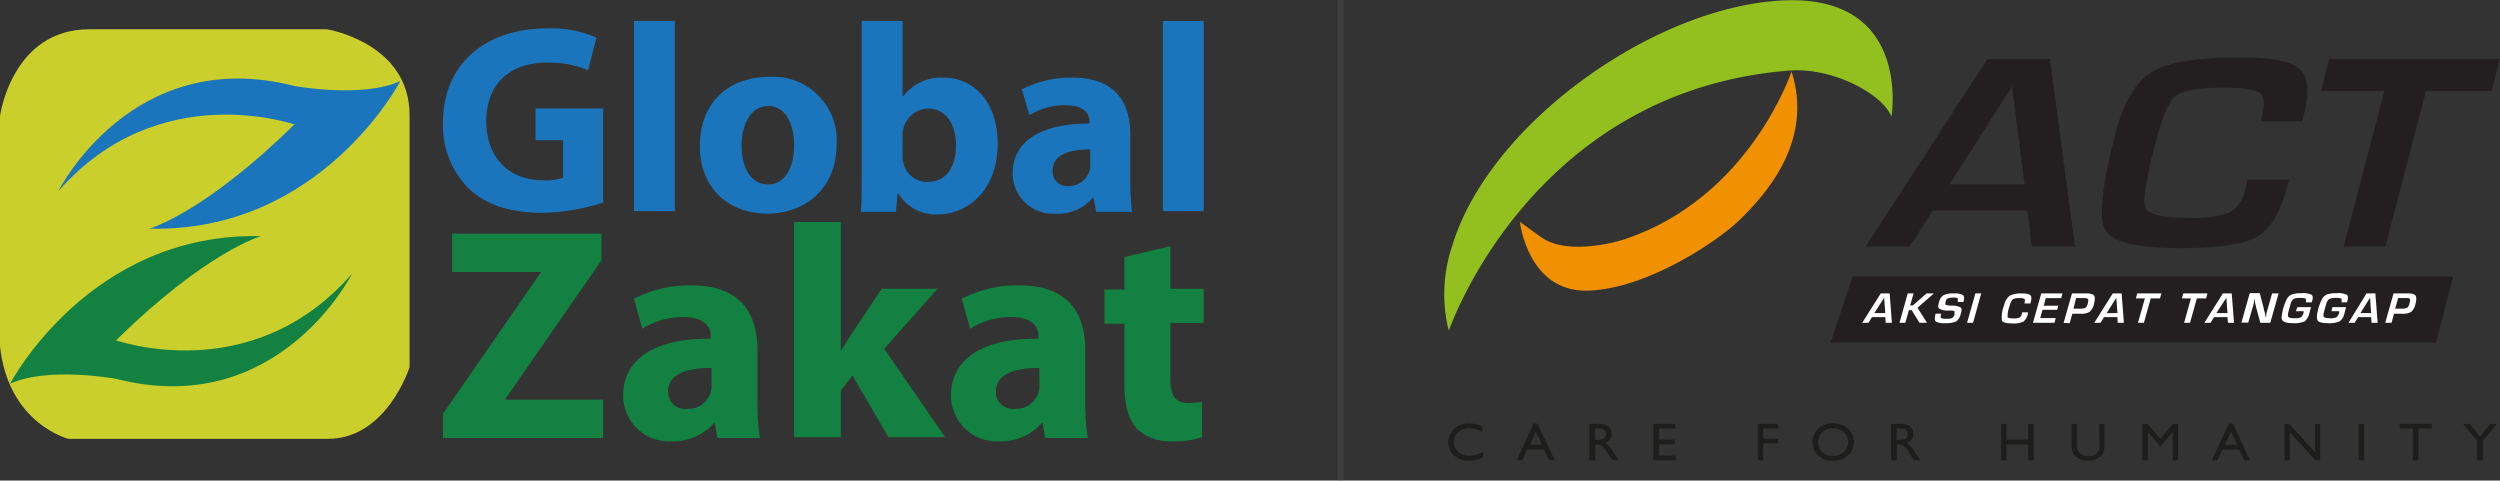 <svg id="Layer_1" data-name="Layer 1" xmlns="http://www.w3.org/2000/svg" viewBox="0 0 299.7 57.61"><rect x="0" y="0" width="299.7" height="57.61" fill="#333333" stroke="none"/><defs><style>.cls-1{fill:#cbcf2b;}.cls-2{fill:#1b75bc;}.cls-3{fill:#128141;}.cls-4{fill:#93c01f;}.cls-5{fill:#f29100;}.cls-6{fill:#231f20;}.cls-7{fill:#fff;}.cls-8{fill:#1d1d1b;}.cls-9{fill:#545454;opacity:0.37;}</style></defs><title>logo</title><path class="cls-1" d="M2.3,42.4V16.3S3.7,5.9,13,5.9H41.5s9.9,1.6,9.9,10.3V46.4S48.7,55,41.6,55H10.5S3.3,53.2,2.3,43.9Z" transform="translate(-2.3 -2.39)"/><path class="cls-2" d="M9.3,25.3S18.1,7.7,37.6,12.7c0,0,8.2,1.5,12.7-.6,0,0-9.5,18.2-30.1,17.7,0,0,6.5-1.8,17.4-12.5C37.7,17.4,21.4,11.5,9.3,25.3Z" transform="translate(-2.3 -2.39)"/><path class="cls-3" d="M44.5,35.2S35.7,52.8,16.2,47.8c0,0-8.2-1.5-12.7.6,0,0,9.5-18.2,30.1-17.7,0,0-6.5,1.8-17.4,12.5C16.1,43.1,32.4,49.1,44.5,35.2Z" transform="translate(-2.3 -2.39)"/><path class="cls-2" d="M74.5,26.7a24.88,24.88,0,0,1-7.2,1.2c-3.9,0-6.8-1-8.8-2.9a10.7,10.7,0,0,1-3.1-7.9c0-7.2,5.3-11.3,12.4-11.3a13.5,13.5,0,0,1,6,1.1l-1,3.9a12.39,12.39,0,0,0-5-.9c-4.1,0-7.2,2.3-7.2,7,0,4.5,2.8,7.1,6.8,7.1a6.6,6.6,0,0,0,2.4-.3V19.2H66.5V15.4h8.1V26.7Z" transform="translate(-2.3 -2.39)"/><path class="cls-2" d="M78.3,4.9h4.9V27.7H78.3Z" transform="translate(-2.3 -2.39)"/><path class="cls-2" d="M102.6,19.6c0,5.7-4.1,8.4-8.3,8.4-4.6,0-8.1-3-8.1-8.1s3.3-8.3,8.4-8.3A7.61,7.61,0,0,1,102.6,19.6Zm-11.4.2c0,2.7,1.1,4.7,3.2,4.7,1.9,0,3.1-1.9,3.1-4.7,0-2.3-.9-4.7-3.1-4.7S91.2,17.5,91.2,19.8Z" transform="translate(-2.3 -2.39)"/><path class="cls-2" d="M105.5,27.7c.1-1,.1-2.9.1-4.7V4.9h4.9v9h.1a5.68,5.68,0,0,1,4.8-2.2c3.8,0,6.5,3.1,6.5,7.9,0,5.6-3.6,8.5-7.2,8.5a5.28,5.28,0,0,1-4.7-2.5h-.1l-.2,2.2h-4.2Zm5-6.7a2.77,2.77,0,0,0,.1.9,2.92,2.92,0,0,0,2.9,2.3c2.1,0,3.4-1.6,3.4-4.4,0-2.4-1.1-4.4-3.4-4.4a3.16,3.16,0,0,0-2.9,2.4,2.77,2.77,0,0,0-.1.9Z" transform="translate(-2.3 -2.39)"/><path class="cls-2" d="M133.7,27.7l-.3-1.6h-.1a5.42,5.42,0,0,1-4.5,1.9,4.81,4.81,0,0,1-5.1-4.8c0-4.1,3.7-6,9.2-6V17c0-.8-.4-2-2.9-2a8.08,8.08,0,0,0-4.3,1.2l-.9-3.1a12.92,12.92,0,0,1,6.1-1.4c5.2,0,6.9,3.1,6.9,6.8V24a36.26,36.26,0,0,0,.2,3.8h-4.3Zm-.6-7.4c-2.6,0-4.6.6-4.6,2.5a1.73,1.73,0,0,0,1.9,1.9,2.61,2.61,0,0,0,2.5-1.8,2.2,2.2,0,0,0,.1-.8V20.3Z" transform="translate(-2.3 -2.39)"/><path class="cls-2" d="M141.7,4.9h4.9V27.7h-4.9Z" transform="translate(-2.3 -2.39)"/><path class="cls-3" d="M55.4,52,67.1,35.1V35H56.5V30.4H74.4v3.2L62.9,50.2v.1H74.6v4.6H55.4Z" transform="translate(-2.3 -2.39)"/><path class="cls-3" d="M88.3,54.9,88,53.1h-.1a6.56,6.56,0,0,1-5.1,2.2A5.5,5.5,0,0,1,77,49.8c0-4.6,4.2-6.9,10.5-6.8v-.3c0-.9-.5-2.3-3.3-2.3a9.14,9.14,0,0,0-4.9,1.4l-1-3.6a14.45,14.45,0,0,1,6.9-1.6c6,0,7.9,3.5,7.9,7.7v6.2a25.92,25.92,0,0,0,.3,4.4H88.3Zm-.7-8.4c-2.9,0-5.2.7-5.2,2.8a2,2,0,0,0,2.2,2.1,2.78,2.78,0,0,0,3-3Z" transform="translate(-2.3 -2.39)"/><path class="cls-3" d="M103,44.6h0c.5-.7.9-1.5,1.4-2.2L108,37h6.7l-6.4,7.2,7.3,10.6h-6.8l-4.3-7.4-1.4,1.8v5.6H97.5V29h5.6V44.6Z" transform="translate(-2.3 -2.39)"/><path class="cls-3" d="M127.6,54.9l-.3-1.8h-.1a6.56,6.56,0,0,1-5.1,2.2,5.5,5.5,0,0,1-5.8-5.5c0-4.6,4.2-6.9,10.5-6.8v-.3c0-.9-.5-2.3-3.3-2.3a9.14,9.14,0,0,0-4.9,1.4l-1-3.6a14.45,14.45,0,0,1,6.9-1.6c6,0,7.9,3.5,7.9,7.7v6.2a25.92,25.92,0,0,0,.3,4.4h-5.1Zm-.7-8.4c-2.9,0-5.2.7-5.2,2.8a2,2,0,0,0,2.2,2.1,2.78,2.78,0,0,0,3-3Z" transform="translate(-2.3 -2.39)"/><path class="cls-3" d="M142.6,31.9V37h4v4.1h-4v6.5c0,2.2.5,3.1,2.2,3.1.7,0,1.2-.1,1.6-.1v4.2a10.63,10.63,0,0,1-3.6.5,5.93,5.93,0,0,1-4.2-1.5c-1-1.1-1.5-2.8-1.5-5.3V41.2h-2.4V37.1h2.4V33.2Z" transform="translate(-2.3 -2.39)"/><path class="cls-4" d="M176,42s9.78-28.7,40.78-31.15c5.21-.41,11.19,2.8,12.27,5.52,0,0,2.45-14.61-12.94-13.93s-35.22,14.69-39.7,29.36a18.14,18.14,0,0,0-.52,9.87Z" transform="translate(-2.3 -2.39)"/><path class="cls-5" d="M184.51,29s.94,8.47,8.2,8.23,15.67-6.15,17.84-8.2c3.71-3.5,9.15-9.89,6.52-18.07h0s-5,15.18-20.13,20.15c0,0-6.52,2.13-9.91-.3C183.81,28.48,184.51,29,184.51,29Z" transform="translate(-2.3 -2.39)"/><path class="cls-6" d="M245.34,27.63H234l-2.77,4.32h-5.28L240.56,9.46h7.49l3,22.49h-5.18ZM245,24.48l-1.5-11.71L236,24.48Z" transform="translate(-2.3 -2.39)"/><path class="cls-6" d="M271.71,23.92h5l-.2.77q-1.23,4.7-3.6,6.07t-9.23,1.38q-7.79,0-9-2.18t1.23-11.63q1.46-5.57,4.35-7.31t10.62-1.76q5.63,0,7.15,1.45t.39,5.71l-.11.51h-5l.15-.58c.38-1.47.29-2.41-.25-2.81s-2-.63-4.27-.64c-3.1,0-5,.33-5.84,1s-1.6,2.57-2.44,5.77c-1.12,4.3-1.51,6.86-1.16,7.64s2.06,1.19,5.13,1.19a12.5,12.5,0,0,0,5-.66,4.2,4.2,0,0,0,1.87-2.9Z" transform="translate(-2.3 -2.39)"/><polygon class="cls-6" points="290.83 10.89 285.96 29.56 280.96 29.56 285.84 10.89 278.24 10.89 279.23 7.07 299.7 7.07 298.7 10.89 290.83 10.89"/><polygon class="cls-6" points="219.45 41.07 222.1 33.13 294.1 33.13 292.03 41.07 219.45 41.07"/><path class="cls-7" d="M228.31,40.41h-1.6l-.42.68h-.75l2.23-3.53h1.06l.27,3.53h-.74Zm0-.49-.14-1.84L227,39.92Z" transform="translate(-2.3 -2.39)"/><polygon class="cls-7" points="229.4 35.17 228.99 36.61 229.32 36.61 230.96 35.17 231.84 35.17 229.87 36.89 231.01 38.7 230.11 38.7 229.17 37.18 228.84 37.18 228.41 38.7 227.71 38.7 228.7 35.17 229.4 35.17"/><path class="cls-7" d="M237.65,38.59H237a.34.34,0,0,1,0-.07c0-.2,0-.32,0-.37a1,1,0,0,0-.51-.08,1.73,1.73,0,0,0-.69.1.53.53,0,0,0-.25.36c-.06.22-.06.36,0,.4a2.62,2.62,0,0,0,.8.1,1.88,1.88,0,0,1,1,.23c.14.12.14.37,0,.75a1.49,1.49,0,0,1-.54.91,2.88,2.88,0,0,1-1.32.21,2.11,2.11,0,0,1-1.12-.19c-.15-.14-.16-.41-.05-.82l0-.13H235l0,.08c-.07.24-.07.4,0,.45a1.67,1.67,0,0,0,.72.08,1.35,1.35,0,0,0,.63-.1.75.75,0,0,0,.26-.44c0-.17,0-.28,0-.34a.61.61,0,0,0-.4-.1l-.39,0a1.92,1.92,0,0,1-1.06-.24c-.13-.12-.14-.38,0-.79a1.25,1.25,0,0,1,.53-.81,2.51,2.51,0,0,1,1.24-.21,2,2,0,0,1,1.08.19c.16.13.19.38.09.74Z" transform="translate(-2.3 -2.39)"/><polygon class="cls-7" points="237.51 35.17 236.53 38.7 235.81 38.7 236.81 35.17 237.51 35.17"/><path class="cls-7" d="M244.7,39.83h.71l0,.12a1.6,1.6,0,0,1-.55,1,2.71,2.71,0,0,1-1.31.21c-.74,0-1.16-.11-1.26-.34a3.73,3.73,0,0,1,.26-1.82,2,2,0,0,1,.66-1.15,3,3,0,0,1,1.51-.28c.54,0,.87.08,1,.23s.14.44,0,.89l0,.08H245l0-.09c.06-.24.06-.38,0-.45a1.08,1.08,0,0,0-.6-.1,1.45,1.45,0,0,0-.83.15,2.22,2.22,0,0,0-.39.9,3.15,3.15,0,0,0-.21,1.2c0,.12.28.18.72.18a1.65,1.65,0,0,0,.71-.1.71.71,0,0,0,.29-.46Z" transform="translate(-2.3 -2.39)"/><polygon class="cls-7" points="245.25 35.74 245 36.65 246.75 36.65 246.61 37.14 244.86 37.14 244.58 38.13 246.44 38.13 246.29 38.7 243.71 38.7 244.71 35.17 247.25 35.17 247.1 35.74 245.25 35.74"/><path class="cls-7" d="M249.69,41.09l1-3.53h1.69c.51,0,.82.09.95.26s.12.48,0,1a1.78,1.78,0,0,1-.52.95,1.9,1.9,0,0,1-1.08.23h-1l-.32,1.14Zm1.18-1.7h.81a1.21,1.21,0,0,0,.63-.11c.12-.06.2-.23.27-.49s.1-.48,0-.56-.22-.11-.54-.11h-.86Z" transform="translate(-2.3 -2.39)"/><path class="cls-7" d="M256.14,40.41h-1.61l-.42.68h-.75l2.22-3.53h1.06l.27,3.53h-.74Zm0-.49L256,38.09l-1.15,1.84Z" transform="translate(-2.3 -2.39)"/><polygon class="cls-7" points="257.83 35.77 257.01 38.7 256.3 38.7 257.13 35.77 256.05 35.77 256.22 35.17 259.11 35.17 258.94 35.77 257.83 35.77"/><polygon class="cls-7" points="263.36 35.77 262.54 38.7 261.83 38.7 262.65 35.77 261.57 35.77 261.74 35.17 264.63 35.17 264.47 35.77 263.36 35.77"/><path class="cls-7" d="M269.33,40.41h-1.61l-.42.68h-.74l2.22-3.53h1.06l.27,3.53h-.72Zm0-.49-.13-1.84L268,39.92Z" transform="translate(-2.3 -2.39)"/><path class="cls-7" d="M275.46,37.56l-1,3.53h-1.19l-.53-1.94c0-.1-.06-.26-.11-.5l0-.26,0-.25h0l-.06.23-.05.22-.12.47-.58,2H271l1-3.53h1.2l.47,1.79c0,.16.08.34.14.58l.06.29.06.29h0l.05-.23,0-.23.13-.46.57-2Z" transform="translate(-2.3 -2.39)"/><path class="cls-7" d="M277.71,39.21h1.63l-.19.7a1.62,1.62,0,0,1-.57,1,3,3,0,0,1-1.43.22c-.64,0-1-.1-1.2-.3s-.14-.6,0-1.2a6,6,0,0,1,.53-1.46,1.3,1.3,0,0,1,.62-.5,3.37,3.37,0,0,1,1.1-.13,2.26,2.26,0,0,1,1.23.2c.15.14.17.43,0,.89h-.71c.05-.23,0-.38,0-.43a1.45,1.45,0,0,0-.68-.09,1.53,1.53,0,0,0-.82.14,1.3,1.3,0,0,0-.35.68l-.1.35-.12.46c-.09.34-.1.57,0,.66s.33.14.72.14a1.56,1.56,0,0,0,.77-.12,1,1,0,0,0,.32-.58l0-.14h-.93Z" transform="translate(-2.3 -2.39)"/><path class="cls-7" d="M281.91,39.21h1.64l-.19.7a1.57,1.57,0,0,1-.58,1,3,3,0,0,1-1.42.22q-1,0-1.2-.3c-.15-.19-.15-.6,0-1.2a6.13,6.13,0,0,1,.54-1.46,1.29,1.29,0,0,1,.61-.5,3.46,3.46,0,0,1,1.11-.13,2.24,2.24,0,0,1,1.23.2c.15.14.17.43,0,.89H283c.05-.23,0-.38,0-.43a1.43,1.43,0,0,0-.68-.09,1.55,1.55,0,0,0-.82.14,1.25,1.25,0,0,0-.36.68l-.1.35-.13.46c-.09.34-.11.57,0,.66s.32.14.72.14a1.58,1.58,0,0,0,.77-.12,1,1,0,0,0,.32-.58l0-.14h-.93Z" transform="translate(-2.3 -2.39)"/><path class="cls-7" d="M286.55,40.41H285l-.43.68h-.74L286,37.56h1.06l.27,3.53h-.73Zm0-.49-.13-1.84-1.15,1.84Z" transform="translate(-2.3 -2.39)"/><path class="cls-7" d="M288.24,41.09l1-3.53h1.69c.5,0,.82.09.94.26s.13.48,0,1a1.76,1.76,0,0,1-.51.95,1.9,1.9,0,0,1-1.07.23h-1L289,41.09Zm1.19-1.7h.8a1.26,1.26,0,0,0,.65-.11.84.84,0,0,0,.26-.49c.09-.3.1-.48.06-.56s-.23-.11-.54-.11h-.87Z" transform="translate(-2.3 -2.39)"/><path class="cls-8" d="M180.08,56.55v.69a3.63,3.63,0,0,1-1.68.37,2.64,2.64,0,0,1-1.31-.29,2.28,2.28,0,0,1-.86-.81,2.16,2.16,0,0,1,.4-2.72,2.53,2.53,0,0,1,1.77-.65,4.29,4.29,0,0,1,1.61.36v.67a3.32,3.32,0,0,0-1.58-.44,1.88,1.88,0,0,0-1.31.48,1.51,1.51,0,0,0-.52,1.18,1.54,1.54,0,0,0,.51,1.18,1.93,1.93,0,0,0,1.32.45A3.12,3.12,0,0,0,180.08,56.55Z" transform="translate(-2.3 -2.39)"/><path class="cls-8" d="M186.15,53.17h.46l2.07,4.39H188l-.62-1.29h-2l-.57,1.29h-.69Zm1,2.54-.74-1.58-.69,1.58Z" transform="translate(-2.3 -2.39)"/><path class="cls-8" d="M192.83,57.57V53.2H194a1.82,1.82,0,0,1,1.11.32,1.11,1.11,0,0,1,.41.9,1.09,1.09,0,0,1-.21.65,1.23,1.23,0,0,1-.58.41,1.68,1.68,0,0,1,.43.38,7.13,7.13,0,0,1,.6.82,3.83,3.83,0,0,0,.39.56l.23.32h-.78l-.2-.29,0,0-.13-.17-.21-.32-.21-.34a2.91,2.91,0,0,0-.38-.43.89.89,0,0,0-.76-.3h-.16v1.9Zm.86-3.83h-.19v1.38h.25a1.83,1.83,0,0,0,.68-.08.59.59,0,0,0,.29-.24.63.63,0,0,0,.11-.37.6.6,0,0,0-.12-.38.53.53,0,0,0-.32-.24A2.48,2.48,0,0,0,193.68,53.73Z" transform="translate(-2.3 -2.39)"/><polygon class="cls-8" points="198.21 50.81 200.82 50.81 200.82 51.37 198.87 51.37 198.87 52.7 200.76 52.7 200.76 53.26 198.87 53.26 198.87 54.62 200.89 54.62 200.89 55.17 198.21 55.17 198.21 50.81"/><polygon class="cls-8" points="210.72 50.81 213.18 50.81 213.18 51.37 211.37 51.37 211.37 52.59 213.18 52.59 213.18 53.15 211.37 53.15 211.37 55.18 210.72 55.18 210.72 50.81"/><path class="cls-8" d="M222.06,53.14a2.59,2.59,0,0,1,1.78.64,2.11,2.11,0,0,1,.71,1.61,2.08,2.08,0,0,1-.72,1.6,2.62,2.62,0,0,1-1.81.63,2.47,2.47,0,0,1-1.75-.63,2.07,2.07,0,0,1-.69-1.58,2.13,2.13,0,0,1,.7-1.62A2.51,2.51,0,0,1,222.06,53.14Zm0,.6a1.82,1.82,0,0,0-1.29.47,1.54,1.54,0,0,0-.51,1.2,1.52,1.52,0,0,0,.51,1.18,1.86,1.86,0,0,0,1.28.46,1.79,1.79,0,0,0,1.28-.48,1.56,1.56,0,0,0,.53-1.19,1.52,1.52,0,0,0-.53-1.16A1.77,1.77,0,0,0,222.08,53.73Z" transform="translate(-2.3 -2.39)"/><path class="cls-8" d="M229,57.57V53.2h1.15a1.8,1.8,0,0,1,1.11.32,1.19,1.19,0,0,1,.21,1.55,1.21,1.21,0,0,1-.58.41,1.76,1.76,0,0,1,.43.38,7.51,7.51,0,0,1,.59.82c.17.25.3.44.39.56l.24.32h-.79l-.19-.29,0,0-.13-.17-.2-.32L231,56.4a2.72,2.72,0,0,0-.37-.43,1.09,1.09,0,0,0-.31-.23,1,1,0,0,0-.45-.08h-.17v1.9Zm.86-3.83h-.2v1.38h.24a1.85,1.85,0,0,0,.7-.08.55.55,0,0,0,.29-.24.71.71,0,0,0,.1-.37.64.64,0,0,0-.12-.38.59.59,0,0,0-.33-.24A2.38,2.38,0,0,0,229.86,53.73Z" transform="translate(-2.3 -2.39)"/><polygon class="cls-8" points="243.13 50.81 243.8 50.81 243.8 55.18 243.13 55.18 243.13 53.28 240.55 53.28 240.55 55.18 239.89 55.18 239.89 50.81 240.55 50.81 240.55 52.7 243.13 52.7 243.13 50.81"/><path class="cls-8" d="M253.94,53.2h.65v2.48a3.12,3.12,0,0,1-.07.76,2,2,0,0,1-.19.43,1.81,1.81,0,0,1-.28.3,2.58,2.58,0,0,1-2.88,0,1.48,1.48,0,0,1-.28-.31,1.7,1.7,0,0,1-.18-.42,3,3,0,0,1-.07-.77V53.2h.66v2.48a1.69,1.69,0,0,0,.15.86,1.14,1.14,0,0,0,.45.39,1.72,1.72,0,0,0,.72.14,1.46,1.46,0,0,0,1-.3,1,1,0,0,0,.28-.36,2.07,2.07,0,0,0,.09-.74Z" transform="translate(-2.3 -2.39)"/><polygon class="cls-8" points="260.5 50.81 261.12 50.81 261.12 55.18 260.46 55.18 260.46 51.78 259.03 53.47 258.92 53.47 257.49 51.78 257.49 55.18 256.82 55.18 256.82 50.81 257.45 50.81 258.98 52.61 260.5 50.81"/><path class="cls-8" d="M269.51,53.17H270L272,57.57h-.66l-.63-1.29h-2l-.59,1.29h-.67Zm1,2.54-.75-1.58L269,55.72Z" transform="translate(-2.3 -2.39)"/><polygon class="cls-8" points="277.53 50.81 278.14 50.81 278.14 55.18 277.58 55.18 274.5 51.82 274.5 55.18 273.88 55.18 273.88 50.81 274.42 50.81 277.53 54.2 277.53 50.81"/><rect class="cls-8" x="282.76" y="50.82" width="0.66" height="4.36"/><polygon class="cls-8" points="287.68 50.81 291.53 50.81 291.53 51.36 289.92 51.36 289.92 55.18 289.26 55.18 289.26 51.36 287.68 51.36 287.68 50.81"/><polygon class="cls-8" points="298.54 50.81 299.35 50.81 297.64 52.87 297.64 55.18 296.96 55.18 296.96 52.87 295.26 50.81 296.06 50.81 297.3 52.32 298.54 50.81"/><rect class="cls-9" x="160.37" width="0.67" height="57.61"/></svg>